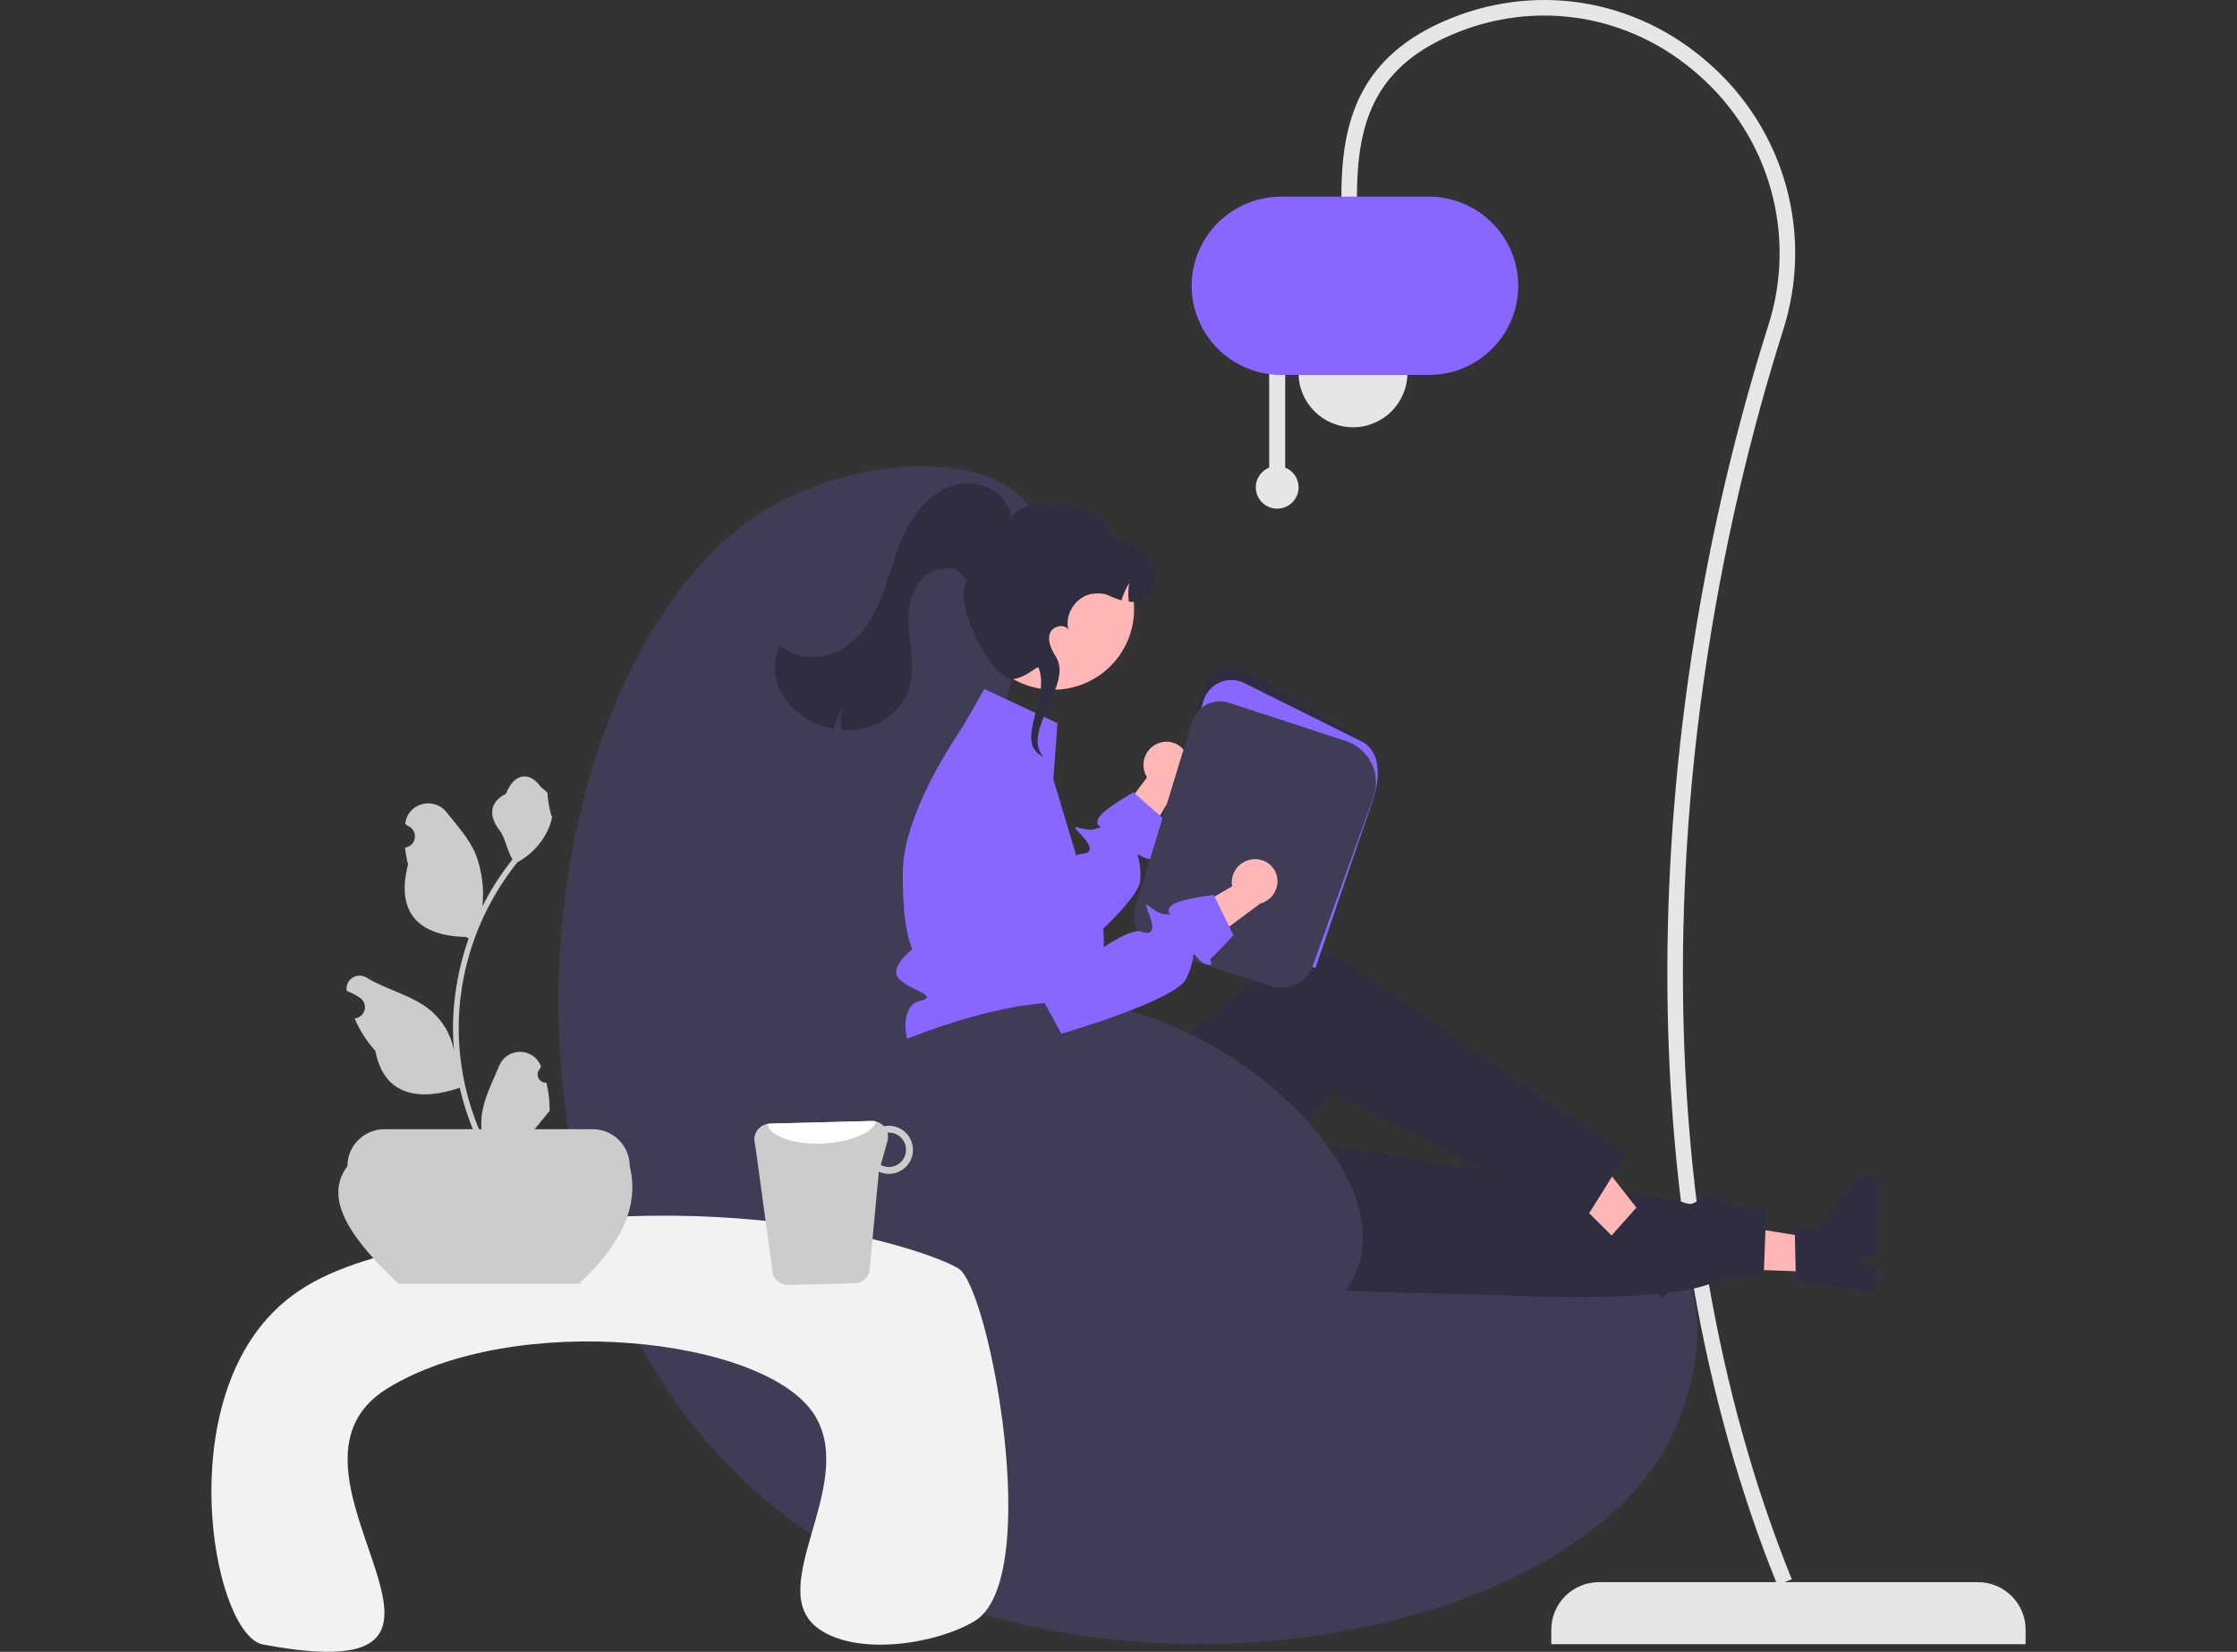 <svg width="428" height="316" viewBox="0 0 428 316" fill="none" xmlns="http://www.w3.org/2000/svg">
<rect x="0" y="0" width="428" height="316" fill="#333333" stroke="none"/>
<g clip-path="url(#clip0_2_2)">
<path d="M387.555 314.536H296.804V311.761C296.804 309.351 297.764 307.04 299.474 305.335C301.184 303.631 303.503 302.674 305.921 302.674H378.438C380.856 302.674 383.175 303.631 384.884 305.335C386.594 307.04 387.555 309.351 387.555 311.761V314.536Z" fill="#E6E6E6"/>
<path d="M340.056 303.228L342.815 302.12C313.939 230.682 316.721 140.556 341.131 63.245C344.03 54.287 344.239 44.68 341.732 35.605C339.225 26.531 334.111 18.385 327.02 12.169C312.852 -0.432 293.319 -3.502 276.041 4.157C258.986 11.718 256.636 24.889 256.636 37.995H259.611C259.611 24.005 262.611 13.357 277.25 6.866C293.444 -0.311 311.755 2.568 325.039 14.382C331.699 20.22 336.503 27.871 338.858 36.394C341.212 44.917 341.016 53.941 338.293 62.354C313.601 140.559 310.982 231.303 340.056 303.228Z" fill="#E6E6E6"/>
<path d="M258.867 81.738C264.619 81.738 269.281 77.091 269.281 71.358C269.281 65.626 264.619 60.979 258.867 60.979C253.116 60.979 248.453 65.626 248.453 71.358C248.453 77.091 253.116 81.738 258.867 81.738Z" fill="#E6E6E6"/>
<path d="M242.829 89.453V69.786H245.897V89.453C246.777 89.808 247.506 90.456 247.959 91.288C248.411 92.12 248.56 93.083 248.378 94.011C248.197 94.94 247.697 95.777 246.965 96.379C246.232 96.981 245.312 97.31 244.363 97.31C243.413 97.31 242.494 96.981 241.761 96.379C241.028 95.777 240.528 94.94 240.347 94.011C240.166 93.083 240.314 92.12 240.767 91.288C241.22 90.456 241.949 89.808 242.829 89.453Z" fill="#E6E6E6"/>
<path d="M227.997 54.677C228.002 50.156 229.806 45.821 233.014 42.625C236.221 39.428 240.57 37.63 245.106 37.624H273.372C277.91 37.624 282.262 39.421 285.47 42.619C288.679 45.817 290.481 50.154 290.481 54.677C290.481 59.199 288.679 63.536 285.47 66.734C282.262 69.932 277.91 71.729 273.372 71.729H245.106C240.57 71.724 236.221 69.925 233.014 66.729C229.806 63.532 228.002 59.198 227.997 54.677Z" fill="#8866FF"/>
<path d="M188.171 160.274C191.009 124.085 205.519 106.842 196.228 96.029C187.328 85.672 162.258 87.811 146.158 97.75C102.731 124.557 86.822 231.401 142.704 283.602C195.807 333.206 296.448 317.319 318.814 276.718C324.032 267.245 328.178 250.638 320.54 240.581C301.578 215.611 232.636 260.838 201.983 232.55C183.817 215.785 186.613 180.135 188.171 160.274Z" fill="#3F3D56"/>
<path d="M221.366 142.295C220.311 142.779 219.488 143.653 219.07 144.733C218.652 145.813 218.674 147.012 219.13 148.076C219.226 148.291 219.34 148.498 219.471 148.694L210.15 161.098L214.801 168.027L225.726 149.658C226.5 149.057 227.053 148.217 227.297 147.269C227.542 146.322 227.465 145.32 227.078 144.421C226.854 143.911 226.53 143.451 226.127 143.066C225.723 142.681 225.248 142.379 224.727 142.177C224.207 141.975 223.651 141.877 223.093 141.889C222.534 141.901 221.984 142.023 221.472 142.247C221.437 142.262 221.401 142.279 221.366 142.295Z" fill="#FFB6B6"/>
<path d="M221.359 163.682C221.969 164.221 220.277 164.887 218.487 163.837C217.975 163.533 217.756 163.407 217.698 163.487C217.554 163.688 218.395 165.168 218.17 168.455C218.032 170.416 214.763 174.105 211.051 177.701C206.033 182.566 200.197 187.258 200.197 187.258L198.148 185.623L176.664 168.455L173.038 163.453C173.37 161.477 173.869 159.534 174.529 157.642C175.438 155.024 176.518 152.467 177.763 149.99C178.431 148.642 179.115 147.357 179.772 146.175L191.282 158.818L200.928 169.407C200.928 169.407 203.736 164.898 205.912 163.671C206.189 163.494 206.505 163.386 206.833 163.355C209.031 163.252 209.163 162.059 206.614 159.46C204.064 156.862 207.281 159.288 209.549 158.588C211.816 157.889 209.549 158.588 210.027 156.839C210.504 155.089 216.864 151.579 216.864 151.579L217.129 151.814L221.934 156.042L223.31 157.252C223.31 157.252 221.808 161.359 221.393 162.225C220.979 163.091 220.754 163.137 221.359 163.682Z" fill="#8866FF"/>
<path d="M348.04 243.366L348.275 237.039L323.901 233.128L323.555 242.466L348.04 243.366Z" fill="#FFB6B6"/>
<path d="M343.616 245.271L343.385 235.141L347.73 235.301L354.745 225.935C355.091 225.473 355.577 225.133 356.131 224.965C356.685 224.797 357.279 224.809 357.825 225.001C358.371 225.193 358.841 225.554 359.167 226.032C359.493 226.509 359.657 227.078 359.636 227.654L359.19 239.689L354.815 241.605L359.083 242.573L358.915 247.11L343.616 245.271Z" fill="#2F2E41"/>
<path d="M210.86 245.83L288.062 247.781C288.062 247.781 321.4 249.7 329.222 244.628L337.471 243.59L337.918 231.514C337.918 231.514 332.874 231.551 329.974 230.205C327.074 228.858 329.089 227.21 326.325 228.83C323.56 230.451 323.852 230.646 321.714 229.901C319.576 229.156 221.545 214.263 221.545 214.263L210.86 245.83Z" fill="#2F2E41"/>
<path d="M312.592 240.589L317.081 236.11L301.882 216.719L295.256 223.331L312.592 240.589Z" fill="#FFB6B6"/>
<path d="M308.048 236.692L314.792 229.109L317.868 232.172L329.401 230.061C329.971 229.957 330.559 230.037 331.08 230.289C331.601 230.542 332.027 230.954 332.297 231.465C332.566 231.975 332.664 232.559 332.578 233.13C332.491 233.7 332.223 234.228 331.814 234.637L323.275 243.157L318.76 241.596L321.229 245.199L318.009 248.412L308.048 236.692Z" fill="#2F2E41"/>
<path d="M180.401 203.689L181.169 221.471C182.072 242.404 205.202 255.073 223.138 244.144C223.468 243.942 223.8 243.734 224.133 243.518C224.133 243.518 230.932 241.698 230.726 238.816C230.519 235.934 232.18 234.531 233.65 235.317C235.12 236.103 254.367 208.879 254.367 208.879C254.367 208.879 294.355 228.759 303.176 233.44C303.176 233.44 311.471 220.514 310.869 220.65C310.268 220.785 261.399 186.695 261.399 186.695C261.399 186.695 253.438 178.664 243.562 183.966C243.357 184.745 243.532 184.772 243.532 184.772L210.909 211.267L206.3 202.542L180.401 203.689Z" fill="#2F2E41"/>
<path d="M211.16 181.459C211.098 182.28 210.981 183.096 210.809 183.902C210.574 185.069 210.196 186.201 209.681 187.275C209.681 187.275 209.681 188.474 207.379 192.489C205.077 196.505 207.955 194.784 209.681 197.767C211.408 200.744 209.681 199.373 207.765 201.288C207.213 201.846 206.821 202.541 206.63 203.3C206.439 204.06 206.455 204.857 206.677 205.608C206.677 205.608 181.953 205.625 177.349 203.904C172.744 202.183 171.697 192.489 175.823 191.531C179.944 190.573 174.575 189.621 172.152 187.413C169.729 185.204 174.575 181.59 174.575 181.59C174.575 181.59 172.577 178.155 172.744 166.619C172.768 165.558 172.866 164.5 173.038 163.453C173.37 161.477 173.869 159.534 174.528 157.642C175.438 155.024 176.518 152.467 177.763 149.99C178.43 148.642 179.115 147.357 179.771 146.175C179.875 145.992 179.973 145.814 180.077 145.636C181.325 143.434 182.465 141.632 183.219 140.479C183.8 139.585 184.151 139.08 184.151 139.08L188.341 131.818L202.326 138.351L201.532 149.038L203.943 157.097L205.054 160.808L205.912 163.671L207.235 168.105C207.235 168.105 206.873 168.122 207.304 168.713C209.292 171.347 210.581 174.439 211.051 177.701C211.217 178.947 211.253 180.206 211.16 181.459Z" fill="#8866FF"/>
<path d="M251.548 182.61L251.285 182.526L217.812 171.782L230.147 131.451C230.393 130.647 230.818 129.91 231.391 129.295C231.964 128.679 232.67 128.201 233.455 127.897C234.24 127.593 235.084 127.471 235.924 127.539C236.764 127.607 237.577 127.865 238.302 128.292L259.692 140.888C261.386 141.884 262.674 143.441 263.332 145.288C263.99 147.134 263.976 149.153 263.293 150.99L251.548 182.61Z" fill="#2F2E41"/>
<path d="M251.684 185.174L217.942 174.345L230.276 134.013C230.522 133.209 230.947 132.472 231.52 131.857C232.093 131.241 232.799 130.764 233.584 130.459C234.369 130.155 235.213 130.033 236.053 130.101C236.893 130.169 237.706 130.427 238.431 130.854L260.843 142.006C264.21 143.989 264.131 149.119 262.568 153.328L251.684 185.174Z" fill="#8866FF"/>
<path d="M248.306 188.093C247.529 188.53 246.669 188.801 245.781 188.889C244.893 188.977 243.997 188.88 243.149 188.605L221.582 181.682C219.927 181.143 218.549 179.981 217.743 178.443C216.936 176.906 216.765 175.115 217.265 173.453L228.078 138.097C228.294 137.391 228.65 136.735 229.124 136.167C229.597 135.599 230.18 135.132 230.838 134.791C231.495 134.451 232.215 134.245 232.953 134.186C233.692 134.126 234.435 134.214 235.138 134.445L257.489 141.759C258.554 142.107 259.538 142.665 260.383 143.399C261.228 144.133 261.917 145.028 262.409 146.032C262.901 147.035 263.186 148.127 263.248 149.243C263.31 150.358 263.147 151.475 262.768 152.526L251.207 184.651C250.688 186.109 249.658 187.332 248.306 188.093Z" fill="#3F3D56"/>
<path d="M201.536 131.942C210.067 131.942 216.983 125.049 216.983 116.545C216.983 108.042 210.067 101.149 201.536 101.149C193.004 101.149 186.088 108.042 186.088 116.545C186.088 125.049 193.004 131.942 201.536 131.942Z" fill="#FFB6B6"/>
<path d="M149.299 132.174C150.717 134.912 153.041 137.078 155.878 138.304C157.01 138.818 158.201 139.193 159.424 139.422C159.769 138.056 160.322 136.75 161.064 135.551C160.817 136.903 160.817 138.288 161.064 139.64C162.927 139.792 164.801 139.56 166.57 138.959C168.308 138.37 169.883 137.385 171.173 136.084C172.462 134.782 173.429 133.199 173.997 131.46C175.228 127.379 173.902 123.02 173.798 118.76C173.69 114.499 175.72 109.404 179.963 108.877C183.195 108.475 182.795 108.787 185.117 111.062C181.869 114.658 189.787 130.586 194.036 129.882C196.438 129.484 198.206 127.583 198.681 127.649C201.114 133.587 193.796 142.009 199.6 144.774L199.169 144.206C196.131 139.204 205.121 130.755 202.083 125.752C201.236 124.353 200.355 122.712 200.879 121.164C201.377 119.692 203.895 119.226 204.427 120.566C203.563 117.495 205.975 113.891 209.178 113.578C212.023 113.298 211.859 114.107 214.572 114.844C214.919 113.679 215.418 112.565 216.058 111.531C215.842 112.711 215.815 113.918 215.979 115.106C216.957 115.223 217.947 115.014 218.795 114.512C221.3 113.015 221.375 109.151 219.654 106.799C217.929 104.447 215.041 103.286 212.255 102.407C212.229 96.534 196.373 93.722 193.457 99.182C193.157 94.761 188.072 91.783 183.692 92.534C179.311 93.285 175.856 96.786 173.749 100.688C171.642 104.587 170.596 108.952 169.054 113.105C167.512 117.258 165.308 121.399 161.615 123.863C157.923 126.324 152.436 126.548 149.353 123.358C148.65 124.72 148.279 126.228 148.269 127.759C148.26 129.291 148.613 130.803 149.299 132.174Z" fill="#2F2E41"/>
<path d="M165.15 202.58C165.469 202.326 165.816 202.107 166.184 201.928C172.096 198.995 190.483 191.382 204.861 191.694C232.524 192.295 267.728 222.724 259.535 243.157C253.301 258.706 222.306 267.552 199.681 260.477C167.985 250.565 155.474 210.269 165.15 202.58Z" fill="#3F3D56"/>
<path d="M50.309 314.595C41.27 312.895 33.269 272.307 51.053 252.318C57.146 245.469 64.747 242.488 74.856 239.714C133.046 223.747 177.428 238.964 183.392 242.679C189.343 246.386 199.776 302.24 186.435 310.146C178.929 314.595 164.052 316.819 156.681 311.629C145.835 303.993 164.04 284.185 155.937 270.852C146.742 255.723 98.321 250.626 74.045 265.663C48.145 281.705 101.568 324.233 50.309 314.595Z" fill="#F2F2F2"/>
<path d="M110.744 245.586H76.211C67.686 237.444 61.591 229.596 66.471 223.082C66.471 221.21 67.217 219.414 68.546 218.09C69.874 216.766 71.676 216.022 73.555 216.022H113.4C115.279 216.022 117.081 216.766 118.409 218.09C119.737 219.414 120.484 221.21 120.484 223.082C122.342 230.504 119.022 238.007 110.744 245.586Z" fill="#CCCCCC"/>
<path d="M104.542 207.134C104.214 207.149 103.89 207.063 103.613 206.888C103.336 206.713 103.119 206.458 102.993 206.156C102.866 205.854 102.836 205.521 102.905 205.202C102.975 204.883 103.142 204.592 103.383 204.37L103.492 203.936C103.478 203.901 103.463 203.866 103.449 203.832C103.119 203.055 102.565 202.392 101.859 201.927C101.152 201.463 100.323 201.216 99.477 201.219C98.63 201.222 97.803 201.475 97.1 201.945C96.397 202.415 95.849 203.082 95.525 203.861C94.228 206.972 92.578 210.089 92.172 213.378C91.993 214.832 92.069 216.306 92.395 217.734C89.351 211.116 87.77 203.923 87.76 196.643C87.76 194.816 87.862 192.99 88.065 191.174C88.234 189.686 88.468 188.208 88.766 186.741C90.398 178.78 93.901 171.318 98.988 164.968C101.45 163.629 103.441 161.571 104.693 159.069C105.146 158.17 105.467 157.21 105.644 156.219C105.366 156.256 104.597 152.04 104.806 151.781C104.419 151.196 103.727 150.905 103.304 150.334C101.202 147.493 98.305 147.989 96.793 151.849C93.563 153.474 93.532 156.169 95.514 158.761C96.775 160.409 96.948 162.64 98.054 164.406C97.941 164.551 97.822 164.691 97.708 164.837C95.628 167.503 93.814 170.367 92.294 173.386C92.664 170.004 92.222 166.582 91.007 163.403C89.774 160.44 87.464 157.944 85.43 155.383C82.987 152.306 77.977 153.649 77.547 157.549C77.543 157.587 77.538 157.625 77.534 157.662C77.837 157.832 78.132 158.013 78.422 158.203C78.785 158.445 79.067 158.791 79.23 159.196C79.393 159.6 79.429 160.044 79.335 160.469C79.24 160.895 79.019 161.282 78.7 161.58C78.381 161.878 77.979 162.073 77.547 162.139L77.503 162.146C77.61 163.231 77.8 164.307 78.072 165.363C75.462 175.421 81.096 179.084 89.14 179.249C89.317 179.34 89.49 179.43 89.668 179.517C88.141 183.831 87.183 188.325 86.818 192.885C86.611 195.576 86.624 198.278 86.854 200.967L86.841 200.872C86.258 197.882 84.658 195.185 82.31 193.235C78.824 190.38 73.899 189.329 70.138 187.035C69.738 186.779 69.273 186.643 68.798 186.641C68.323 186.64 67.858 186.775 67.457 187.028C67.056 187.282 66.736 187.645 66.535 188.074C66.335 188.503 66.261 188.98 66.323 189.45C66.329 189.483 66.334 189.516 66.339 189.55C66.9 189.777 67.445 190.04 67.973 190.335C68.275 190.505 68.571 190.685 68.861 190.876C69.224 191.118 69.506 191.464 69.669 191.868C69.832 192.272 69.868 192.716 69.774 193.142C69.679 193.567 69.458 193.954 69.139 194.252C68.82 194.55 68.418 194.745 67.986 194.811L67.941 194.818C67.91 194.823 67.882 194.827 67.85 194.832C68.808 197.112 70.153 199.21 71.825 201.035C73.457 209.815 80.465 210.648 87.961 208.091H87.965C88.788 211.654 89.979 215.121 91.521 218.438H104.224C104.269 218.297 104.31 218.152 104.351 218.011C103.175 218.085 101.995 218.015 100.836 217.802C101.779 216.65 102.721 215.488 103.664 214.336C103.685 214.314 103.704 214.291 103.723 214.267C104.201 213.678 104.683 213.092 105.162 212.502L105.162 212.502C105.187 210.693 104.979 208.889 104.542 207.134Z" fill="#CCCCCC"/>
<path d="M147.868 243.742C148.079 244.354 148.478 244.883 149.01 245.254C149.541 245.625 150.176 245.818 150.825 245.807L163.493 245.482C164.146 245.469 164.778 245.246 165.294 244.846C165.809 244.446 166.181 243.89 166.353 243.262L168.146 224.156C168.782 224.443 169.474 224.585 170.173 224.571C171.397 224.54 172.56 224.026 173.404 223.141C174.249 222.256 174.706 221.073 174.675 219.852C174.644 218.631 174.128 217.472 173.24 216.631C172.353 215.789 171.166 215.333 169.941 215.364C169.662 215.363 169.383 215.392 169.11 215.45C168.814 215.13 168.453 214.876 168.052 214.703C167.65 214.53 167.217 214.443 166.78 214.448L147.293 214.949C147.131 214.955 146.97 214.975 146.812 215.009C146.385 215.088 145.979 215.258 145.623 215.507C145.267 215.755 144.969 216.077 144.748 216.45C144.527 216.823 144.389 217.239 144.343 217.67C144.297 218.101 144.345 218.537 144.482 218.948L147.868 243.742ZM168.514 222.858L169.789 218.305C169.934 217.779 169.938 217.225 169.799 216.697C169.861 216.697 169.916 216.668 169.977 216.667C170.852 216.65 171.698 216.978 172.33 217.581C172.962 218.184 173.328 219.012 173.349 219.883C173.369 220.755 173.042 221.599 172.439 222.231C171.836 222.862 171.007 223.23 170.132 223.253C169.567 223.271 169.007 223.134 168.514 222.858Z" fill="#CCCCCC"/>
<path d="M146.812 215.009C147.227 217.375 151.895 219.038 157.507 218.749C162.668 218.512 166.889 216.706 167.662 214.565C167.376 214.481 167.078 214.441 166.78 214.448L147.293 214.949C147.131 214.955 146.97 214.975 146.812 215.009Z" fill="white"/>
<path d="M239.969 164.364C238.809 164.406 237.711 164.898 236.909 165.735C236.107 166.572 235.664 167.687 235.675 168.844C235.681 169.079 235.706 169.314 235.751 169.545L222.361 177.424L223.982 185.602L241.153 172.832C242.1 172.574 242.934 172.01 243.525 171.229C244.117 170.448 244.432 169.494 244.422 168.516C244.411 167.959 244.29 167.41 244.067 166.9C243.843 166.39 243.52 165.929 243.118 165.543C242.715 165.157 242.24 164.854 241.72 164.651C241.2 164.448 240.644 164.349 240.086 164.36C240.047 164.361 240.008 164.362 239.969 164.364Z" fill="#FFB6B6"/>
<path d="M229.001 183.147C228.642 182.669 228.489 182.469 228.407 182.524C228.197 182.65 228.399 184.339 226.925 187.284C224.849 191.422 203.082 197.758 203.082 197.758L200.402 192.868L188.614 171.378L184.55 154.153C184.408 153.552 184.339 152.937 184.345 152.32C187.968 149.779 191.815 147.572 195.839 145.726C197.447 146.635 198.672 148.091 199.292 149.827L207.406 172.503L210.644 181.557C210.644 181.557 216.356 177.486 218.428 178.233C220.497 178.985 221.084 177.931 219.732 174.556C218.38 171.181 220.41 174.655 222.771 174.876C225.138 175.1 222.771 174.876 223.889 173.444C225.007 172.012 232.234 171.206 232.234 171.206L232.387 171.526L235.188 177.268L235.99 178.917C235.99 178.917 233.021 182.128 232.304 182.768C231.585 183.412 231.362 183.368 231.715 184.102C232.062 184.833 230.245 184.8 229.001 183.147Z" fill="#8866FF"/>
</g>
<defs>
<clipPath id="clip0_2_2">
<rect width="428" height="316" fill="white"/>
</clipPath>
</defs>
</svg>
